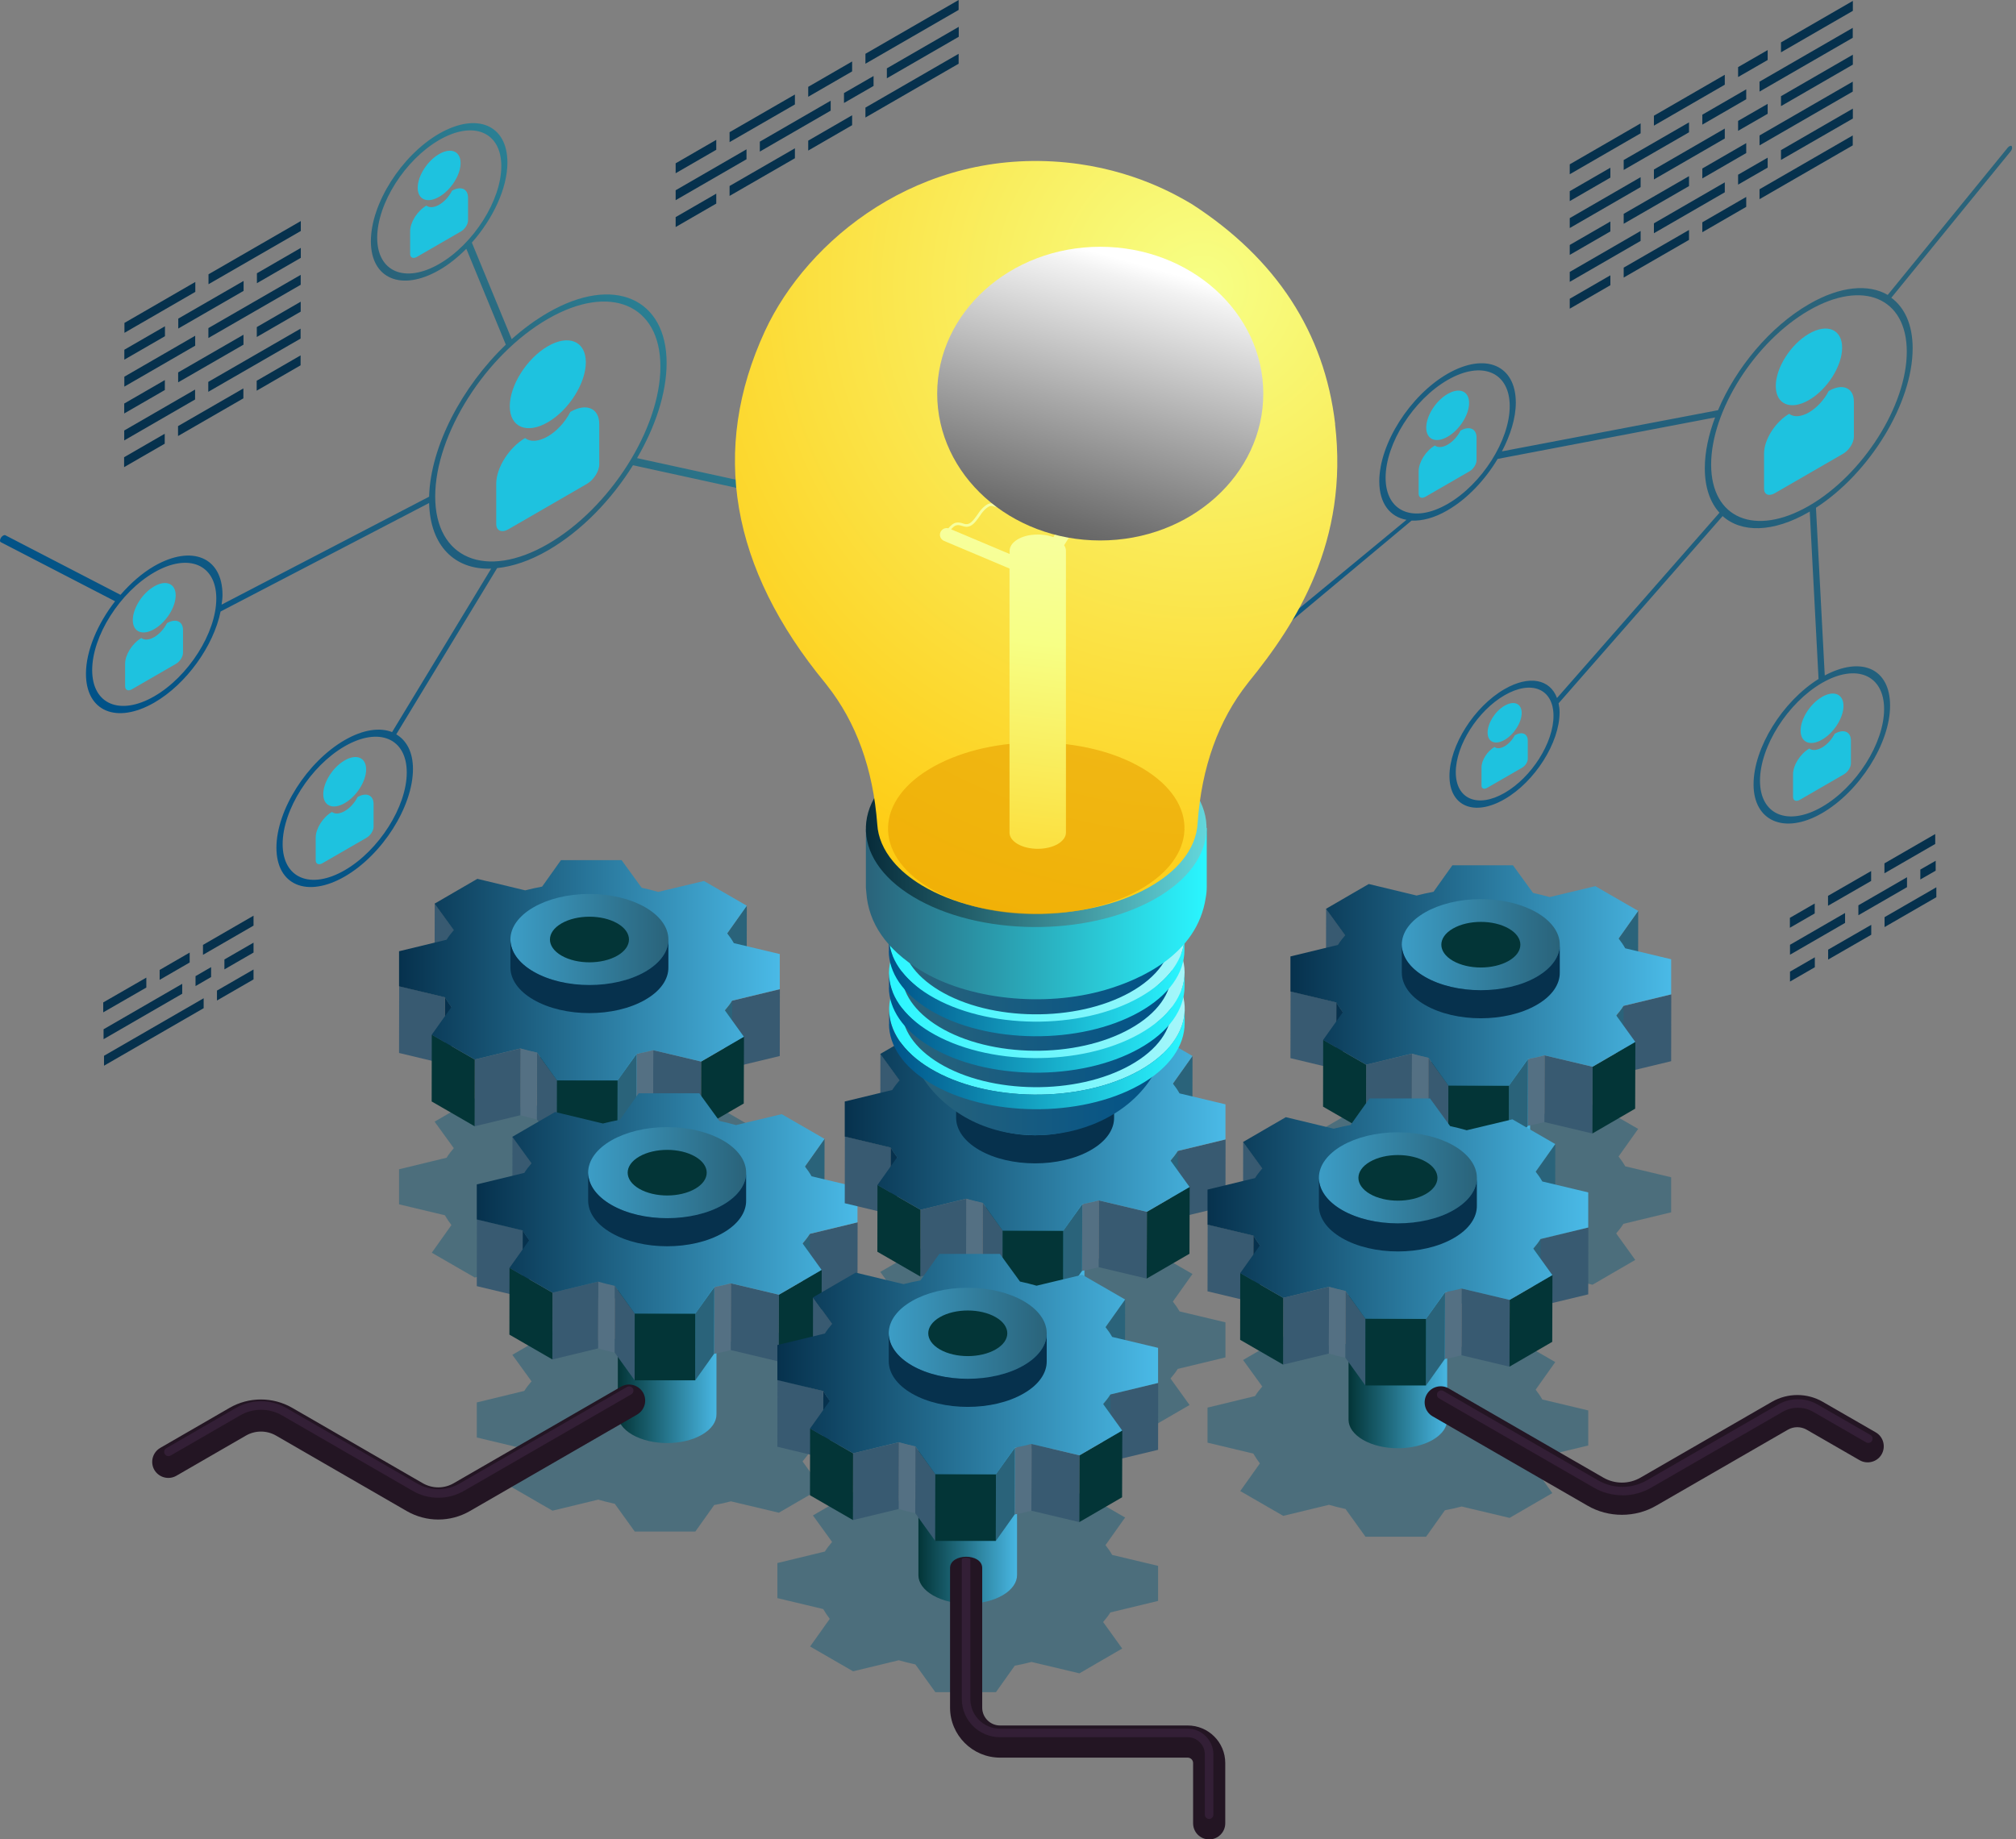 <svg width="389" height="355" viewBox="0 0 389 355" fill="none" xmlns="http://www.w3.org/2000/svg">
<rect x="0" y="0" width="389" height="355" fill="#808080" stroke="none"/>
<g style="mix-blend-mode:multiply" opacity="0.6">
<path d="M316.102 217.87L312.314 223.203C312.793 223.812 313.228 224.443 313.598 225.096L322.459 227.208V233.977L313.25 236.198C312.858 236.829 312.379 237.438 311.856 238.048L315.536 243.163L307.284 247.952L298.031 245.753C296.986 246.036 295.897 246.276 294.809 246.472L291.173 251.587H279.481L275.627 246.232C274.561 245.993 273.472 245.732 272.427 245.427L263.609 247.56L255.314 242.771L259.102 237.438C258.623 236.807 258.21 236.176 257.84 235.545L249 233.433V226.664L258.166 224.443C258.558 223.812 259.037 223.203 259.56 222.593L255.858 217.478L264.11 212.689L273.341 214.909C274.408 214.648 275.497 214.387 276.607 214.191L280.243 209.076H291.935L295.81 214.409C296.877 214.648 297.966 214.909 299.011 215.214L307.828 213.103L316.124 217.892L316.102 217.87Z" fill="#2A637A"/>
</g>
<path d="M292.458 189.42C288.734 191.575 282.725 191.575 279.002 189.42C275.279 187.265 275.279 183.804 279.002 181.649C282.725 179.494 288.734 179.494 292.458 181.649C296.181 183.804 296.181 187.265 292.458 189.42Z" fill="#DC97D3"/>
<path d="M295.244 185.48V228.949C295.266 230.364 294.33 231.801 292.457 232.889C288.734 235.044 282.725 235.044 279.002 232.889C277.173 231.823 276.237 230.451 276.215 229.058V185.589C276.237 186.982 277.173 188.354 279.002 189.42C282.725 191.575 288.734 191.575 292.457 189.42C294.33 188.332 295.266 186.917 295.244 185.48Z" fill="url(#paint0_linear_747_8755)"/>
<path d="M259.581 180.496L259.56 193.382L255.858 188.267L255.88 175.38L259.581 180.496Z" fill="#385A71"/>
<path d="M316.102 175.794L316.08 188.68L312.292 194.035L312.314 181.149L316.102 175.794Z" fill="#2A637A"/>
<path d="M257.84 193.447L257.818 206.333L249 204.222L249.022 191.336L257.84 193.447Z" fill="#385A71"/>
<path d="M322.481 191.923L322.459 204.81L313.228 207.03L311.421 199.477L313.272 194.144L322.481 191.923Z" fill="#385A71"/>
<path d="M259.124 195.341L259.08 208.227C258.601 207.596 258.188 206.964 257.817 206.333L257.861 193.447C258.231 194.078 258.645 194.71 259.124 195.341Z" fill="#06314D"/>
<path d="M313.272 194.144L313.228 207.03C312.836 207.661 312.357 208.271 311.835 208.88L311.878 195.994C312.401 195.384 312.88 194.775 313.272 194.144Z" fill="#2A637A"/>
<path d="M275.627 204.157L275.584 217.043C274.517 216.803 273.428 216.542 272.383 216.237L272.427 203.351C273.472 203.656 274.539 203.939 275.627 204.157Z" fill="#547083"/>
<path d="M298.052 203.678L298.009 216.564C296.964 216.847 295.875 217.086 294.787 217.282L294.83 204.396C295.919 204.2 297.007 203.939 298.052 203.678Z" fill="#547083"/>
<path d="M272.449 203.351L272.405 216.237L263.587 218.37L263.609 205.484L272.449 203.351Z" fill="#385A71"/>
<path d="M263.609 205.484L263.588 218.37L255.292 213.582L255.314 200.696L263.609 205.484Z" fill="#033537"/>
<path d="M307.306 205.876L307.262 218.762L298.009 216.564L298.053 203.678L307.306 205.876Z" fill="#385A71"/>
<path d="M315.557 201.087L315.514 213.974L307.262 218.762L307.306 205.876L315.557 201.087Z" fill="#033537"/>
<path d="M294.83 204.396L294.787 217.282L291.151 222.397L291.173 209.511L294.83 204.396Z" fill="#2A637A"/>
<path d="M279.481 209.511L279.46 222.397L275.606 217.043L275.628 204.157L279.481 209.511Z" fill="#385A71"/>
<path d="M291.173 209.511L291.151 222.397H279.459L279.481 209.511H291.173Z" fill="#033537"/>
<path d="M316.102 175.794L312.314 181.127C312.793 181.736 313.228 182.368 313.598 183.021L322.459 185.132V191.902L313.25 194.122C312.858 194.753 312.379 195.363 311.856 195.972L315.536 201.087L307.284 205.876L298.031 203.678C296.986 203.961 295.897 204.2 294.809 204.396L291.173 209.511H279.481L275.627 204.156C274.561 203.917 273.472 203.656 272.427 203.351L263.609 205.484L255.314 200.696L259.102 195.363C258.623 194.731 258.21 194.1 257.84 193.469L249 191.357V184.588L258.166 182.368C258.558 181.736 259.037 181.127 259.56 180.517L255.858 175.402L264.11 170.613L273.341 172.834C274.408 172.572 275.497 172.311 276.607 172.115L280.243 167H291.935L295.81 172.333C296.877 172.572 297.966 172.834 299.011 173.138L307.828 171.027L316.124 175.816L316.102 175.794Z" fill="url(#paint1_linear_747_8755)"/>
<path d="M285.729 191.118C294.146 191.118 300.97 187.181 300.97 182.324C300.97 177.467 294.146 173.53 285.729 173.53C277.312 173.53 270.489 177.467 270.489 182.324C270.489 187.181 277.312 191.118 285.729 191.118Z" fill="url(#paint2_linear_747_8755)"/>
<path d="M291.129 185.437C288.146 187.156 283.334 187.156 280.351 185.437C277.369 183.717 277.369 180.931 280.351 179.211C283.334 177.492 288.146 177.492 291.129 179.211C294.111 180.931 294.111 183.717 291.129 185.437Z" fill="#033537"/>
<path d="M300.97 182.237V187.657C301.013 189.943 299.511 192.228 296.507 193.948C290.563 197.387 280.896 197.387 274.952 193.948C272.013 192.25 270.532 190.03 270.489 187.809V182.389C270.532 184.61 272.013 186.83 274.952 188.528C280.896 191.967 290.563 191.967 296.507 188.528C299.511 186.786 301.013 184.501 300.97 182.237Z" fill="#06314D"/>
<g style="mix-blend-mode:multiply" opacity="0.6">
<path d="M144.102 216.87L140.314 222.203C140.793 222.812 141.228 223.443 141.598 224.096L150.459 226.208V232.977L141.25 235.198C140.858 235.829 140.379 236.438 139.856 237.048L143.536 242.163L135.284 246.952L126.031 244.753C124.986 245.036 123.897 245.276 122.809 245.472L119.173 250.587H107.481L103.627 245.232C102.561 244.993 101.472 244.732 100.427 244.427L91.609 246.56L83.314 241.771L87.102 236.438C86.623 235.807 86.21 235.176 85.84 234.545L77 232.433V225.664L86.166 223.443C86.558 222.812 87.037 222.203 87.559 221.593L83.858 216.478L92.11 211.689L101.341 213.909C102.408 213.648 103.497 213.387 104.607 213.191L108.243 208.076H119.935L123.81 213.409C124.877 213.648 125.966 213.909 127.011 214.214L135.828 212.103L144.124 216.892L144.102 216.87Z" fill="#2A637A"/>
</g>
<path d="M120.458 188.42C116.734 190.575 110.725 190.575 107.002 188.42C103.279 186.265 103.279 182.804 107.002 180.649C110.725 178.494 116.734 178.494 120.458 180.649C124.181 182.804 124.181 186.265 120.458 188.42Z" fill="#DC97D3"/>
<path d="M123.244 184.48V227.949C123.266 229.364 122.33 230.801 120.457 231.889C116.734 234.044 110.725 234.044 107.002 231.889C105.173 230.823 104.237 229.451 104.215 228.058V184.589C104.237 185.982 105.173 187.354 107.002 188.42C110.725 190.575 116.734 190.575 120.457 188.42C122.33 187.332 123.266 185.917 123.244 184.48Z" fill="url(#paint3_linear_747_8755)"/>
<path d="M87.582 179.496L87.56 192.382L83.858 187.267L83.88 174.38L87.582 179.496Z" fill="#385A71"/>
<path d="M144.102 174.794L144.08 187.68L140.292 193.035L140.314 180.149L144.102 174.794Z" fill="#2A637A"/>
<path d="M85.84 192.447L85.818 205.333L77 203.222L77.022 190.336L85.84 192.447Z" fill="#385A71"/>
<path d="M150.481 190.923L150.459 203.81L141.228 206.03L139.421 198.477L141.272 193.144L150.481 190.923Z" fill="#385A71"/>
<path d="M87.124 194.341L87.08 207.227C86.601 206.596 86.188 205.964 85.817 205.333L85.861 192.447C86.231 193.078 86.645 193.71 87.124 194.341Z" fill="#06314D"/>
<path d="M141.272 193.144L141.228 206.03C140.836 206.661 140.357 207.271 139.835 207.88L139.878 194.994C140.401 194.384 140.88 193.775 141.272 193.144Z" fill="#2A637A"/>
<path d="M103.627 203.157L103.584 216.043C102.517 215.803 101.428 215.542 100.383 215.237L100.427 202.351C101.472 202.656 102.539 202.939 103.627 203.157Z" fill="#547083"/>
<path d="M126.052 202.678L126.009 215.564C124.964 215.847 123.875 216.086 122.787 216.282L122.83 203.396C123.919 203.2 125.007 202.939 126.052 202.678Z" fill="#547083"/>
<path d="M100.449 202.351L100.405 215.237L91.587 217.37L91.609 204.484L100.449 202.351Z" fill="#385A71"/>
<path d="M91.609 204.484L91.588 217.37L83.293 212.582L83.314 199.696L91.609 204.484Z" fill="#033537"/>
<path d="M135.306 204.876L135.262 217.762L126.009 215.564L126.053 202.678L135.306 204.876Z" fill="#385A71"/>
<path d="M143.557 200.087L143.514 212.974L135.262 217.762L135.306 204.876L143.557 200.087Z" fill="#033537"/>
<path d="M122.83 203.396L122.787 216.282L119.151 221.397L119.173 208.511L122.83 203.396Z" fill="#2A637A"/>
<path d="M107.481 208.511L107.46 221.397L103.606 216.043L103.628 203.157L107.481 208.511Z" fill="#385A71"/>
<path d="M119.173 208.511L119.151 221.397H107.459L107.481 208.511H119.173Z" fill="#033537"/>
<path d="M144.102 174.794L140.314 180.127C140.793 180.736 141.228 181.368 141.598 182.021L150.459 184.132V190.902L141.25 193.122C140.858 193.753 140.379 194.363 139.856 194.972L143.536 200.087L135.284 204.876L126.031 202.678C124.986 202.961 123.897 203.2 122.809 203.396L119.173 208.511H107.481L103.627 203.156C102.561 202.917 101.472 202.656 100.427 202.351L91.609 204.484L83.314 199.696L87.102 194.363C86.623 193.731 86.21 193.1 85.84 192.469L77 190.357V183.588L86.166 181.368C86.558 180.736 87.037 180.127 87.559 179.517L83.858 174.402L92.11 169.613L101.341 171.834C102.408 171.572 103.497 171.311 104.607 171.115L108.243 166H119.935L123.81 171.333C124.877 171.572 125.966 171.834 127.011 172.138L135.828 170.027L144.124 174.816L144.102 174.794Z" fill="url(#paint4_linear_747_8755)"/>
<path d="M113.729 190.118C122.146 190.118 128.97 186.181 128.97 181.324C128.97 176.467 122.146 172.53 113.729 172.53C105.312 172.53 98.489 176.467 98.489 181.324C98.489 186.181 105.312 190.118 113.729 190.118Z" fill="url(#paint5_linear_747_8755)"/>
<path d="M119.129 184.437C116.146 186.156 111.334 186.156 108.351 184.437C105.369 182.717 105.369 179.931 108.351 178.211C111.334 176.492 116.146 176.492 119.129 178.211C122.111 179.931 122.111 182.717 119.129 184.437Z" fill="#033537"/>
<path d="M128.97 181.237V186.657C129.013 188.943 127.511 191.228 124.507 192.948C118.563 196.387 108.896 196.387 102.952 192.948C100.013 191.25 98.532 189.03 98.489 186.809V181.389C98.532 183.61 100.013 185.83 102.952 187.528C108.896 190.967 118.563 190.967 124.507 187.528C127.511 185.786 129.013 183.501 128.97 181.237Z" fill="#06314D"/>
<g style="mix-blend-mode:multiply" opacity="0.6">
<path d="M159.102 261.87L155.314 267.203C155.793 267.812 156.228 268.443 156.598 269.096L165.459 271.208V277.977L156.25 280.198C155.858 280.829 155.379 281.438 154.856 282.048L158.536 287.163L150.284 291.952L141.031 289.753C139.986 290.036 138.897 290.276 137.809 290.472L134.173 295.587H122.481L118.627 290.232C117.561 289.993 116.472 289.732 115.427 289.427L106.609 291.56L98.314 286.771L102.102 281.438C101.623 280.807 101.21 280.176 100.84 279.545L92 277.433V270.664L101.166 268.443C101.558 267.812 102.037 267.203 102.56 266.593L98.858 261.478L107.11 256.689L116.341 258.909C117.408 258.648 118.497 258.387 119.607 258.191L123.243 253.076H134.935L138.81 258.409C139.877 258.648 140.966 258.909 142.011 259.214L150.828 257.103L159.124 261.892L159.102 261.87Z" fill="#2A637A"/>
</g>
<path d="M135.458 233.42C131.734 235.575 125.725 235.575 122.002 233.42C118.279 231.265 118.279 227.804 122.002 225.649C125.725 223.494 131.734 223.494 135.458 225.649C139.181 227.804 139.181 231.265 135.458 233.42Z" fill="#DC97D3"/>
<path d="M138.244 229.48V272.949C138.266 274.364 137.33 275.801 135.457 276.889C131.734 279.044 125.725 279.044 122.002 276.889C120.173 275.823 119.237 274.451 119.215 273.058V229.589C119.237 230.982 120.173 232.354 122.002 233.42C125.725 235.575 131.734 235.575 135.457 233.42C137.33 232.332 138.266 230.917 138.244 229.48Z" fill="url(#paint6_linear_747_8755)"/>
<path d="M102.581 224.496L102.56 237.382L98.858 232.267L98.88 219.38L102.581 224.496Z" fill="#385A71"/>
<path d="M159.102 219.794L159.08 232.68L155.292 238.035L155.314 225.149L159.102 219.794Z" fill="#2A637A"/>
<path d="M100.84 237.447L100.818 250.333L92 248.222L92.022 235.336L100.84 237.447Z" fill="#385A71"/>
<path d="M165.481 235.923L165.459 248.81L156.228 251.03L154.421 243.477L156.272 238.144L165.481 235.923Z" fill="#385A71"/>
<path d="M102.124 239.341L102.08 252.227C101.601 251.596 101.188 250.964 100.817 250.333L100.861 237.447C101.231 238.078 101.645 238.71 102.124 239.341Z" fill="#06314D"/>
<path d="M156.272 238.144L156.228 251.03C155.836 251.661 155.357 252.271 154.835 252.88L154.878 239.994C155.401 239.384 155.88 238.775 156.272 238.144Z" fill="#2A637A"/>
<path d="M118.627 248.157L118.584 261.043C117.517 260.803 116.428 260.542 115.383 260.237L115.427 247.351C116.472 247.656 117.539 247.939 118.627 248.157Z" fill="#547083"/>
<path d="M141.052 247.678L141.009 260.564C139.964 260.847 138.875 261.086 137.787 261.282L137.83 248.396C138.919 248.2 140.007 247.939 141.052 247.678Z" fill="#547083"/>
<path d="M115.449 247.351L115.405 260.237L106.587 262.37L106.609 249.484L115.449 247.351Z" fill="#385A71"/>
<path d="M106.609 249.484L106.588 262.37L98.293 257.582L98.314 244.696L106.609 249.484Z" fill="#033537"/>
<path d="M150.306 249.876L150.262 262.762L141.009 260.564L141.053 247.678L150.306 249.876Z" fill="#385A71"/>
<path d="M158.557 245.087L158.514 257.974L150.262 262.762L150.306 249.876L158.557 245.087Z" fill="#033537"/>
<path d="M137.83 248.396L137.787 261.282L134.151 266.397L134.173 253.511L137.83 248.396Z" fill="#2A637A"/>
<path d="M122.481 253.511L122.46 266.397L118.606 261.043L118.628 248.157L122.481 253.511Z" fill="#385A71"/>
<path d="M134.173 253.511L134.151 266.397H122.459L122.481 253.511H134.173Z" fill="#033537"/>
<path d="M159.102 219.794L155.314 225.127C155.793 225.736 156.228 226.368 156.598 227.021L165.459 229.132V235.902L156.25 238.122C155.858 238.753 155.379 239.363 154.856 239.972L158.536 245.087L150.284 249.876L141.031 247.678C139.986 247.961 138.897 248.2 137.809 248.396L134.173 253.511H122.481L118.627 248.156C117.561 247.917 116.472 247.656 115.427 247.351L106.609 249.484L98.314 244.696L102.102 239.363C101.623 238.731 101.21 238.1 100.84 237.469L92 235.357V228.588L101.166 226.368C101.558 225.736 102.037 225.127 102.56 224.517L98.858 219.402L107.11 214.613L116.341 216.834C117.408 216.572 118.497 216.311 119.607 216.115L123.243 211H134.935L138.81 216.333C139.877 216.572 140.966 216.834 142.011 217.138L150.828 215.027L159.124 219.816L159.102 219.794Z" fill="url(#paint7_linear_747_8755)"/>
<path d="M128.729 235.118C137.146 235.118 143.97 231.181 143.97 226.324C143.97 221.467 137.146 217.53 128.729 217.53C120.312 217.53 113.489 221.467 113.489 226.324C113.489 231.181 120.312 235.118 128.729 235.118Z" fill="url(#paint8_linear_747_8755)"/>
<path d="M134.129 229.437C131.146 231.156 126.334 231.156 123.351 229.437C120.369 227.717 120.369 224.931 123.351 223.211C126.334 221.492 131.146 221.492 134.129 223.211C137.111 224.931 137.111 227.717 134.129 229.437Z" fill="#033537"/>
<path d="M143.97 226.237V231.657C144.013 233.943 142.511 236.228 139.507 237.948C133.563 241.387 123.896 241.387 117.952 237.948C115.013 236.25 113.532 234.03 113.489 231.809V226.389C113.532 228.61 115.013 230.83 117.952 232.528C123.896 235.967 133.563 235.967 139.507 232.528C142.511 230.786 144.013 228.501 143.97 226.237Z" fill="#06314D"/>
<g style="mix-blend-mode:multiply" opacity="0.6">
<path d="M230.102 245.87L226.314 251.203C226.793 251.812 227.228 252.443 227.598 253.096L236.459 255.208V261.977L227.25 264.198C226.858 264.829 226.379 265.438 225.856 266.048L229.536 271.163L221.284 275.952L212.031 273.753C210.986 274.036 209.897 274.276 208.809 274.472L205.173 279.587H193.481L189.627 274.232C188.561 273.993 187.472 273.732 186.427 273.427L177.609 275.56L169.314 270.771L173.102 265.438C172.623 264.807 172.21 264.176 171.84 263.545L163 261.433V254.664L172.166 252.443C172.558 251.812 173.037 251.203 173.56 250.593L169.858 245.478L178.11 240.689L187.341 242.909C188.408 242.648 189.497 242.387 190.607 242.191L194.243 237.076H205.935L209.81 242.409C210.877 242.648 211.966 242.909 213.011 243.214L221.828 241.103L230.124 245.892L230.102 245.87Z" fill="#2A637A"/>
</g>
<path d="M206.458 217.42C202.734 219.575 196.725 219.575 193.002 217.42C189.279 215.265 189.279 211.804 193.002 209.649C196.725 207.494 202.734 207.494 206.458 209.649C210.181 211.804 210.181 215.265 206.458 217.42Z" fill="#DC97D3"/>
<path d="M209.244 213.48V256.949C209.266 258.364 208.33 259.801 206.457 260.889C202.734 263.044 196.725 263.044 193.002 260.889C191.173 259.823 190.237 258.451 190.215 257.058V213.589C190.237 214.982 191.173 216.354 193.002 217.42C196.725 219.575 202.734 219.575 206.457 217.42C208.33 216.332 209.266 214.917 209.244 213.48Z" fill="url(#paint9_linear_747_8755)"/>
<path d="M173.581 208.496L173.56 221.382L169.858 216.267L169.88 203.38L173.581 208.496Z" fill="#385A71"/>
<path d="M230.102 203.794L230.08 216.68L226.292 222.035L226.314 209.149L230.102 203.794Z" fill="#2A637A"/>
<path d="M171.84 221.447L171.818 234.333L163 232.222L163.022 219.336L171.84 221.447Z" fill="#385A71"/>
<path d="M236.481 219.923L236.459 232.81L227.228 235.03L225.421 227.477L227.272 222.144L236.481 219.923Z" fill="#385A71"/>
<path d="M173.124 223.341L173.08 236.227C172.601 235.596 172.188 234.964 171.817 234.333L171.861 221.447C172.231 222.078 172.645 222.71 173.124 223.341Z" fill="#06314D"/>
<path d="M227.272 222.144L227.228 235.03C226.836 235.661 226.357 236.271 225.835 236.88L225.878 223.994C226.401 223.384 226.88 222.775 227.272 222.144Z" fill="#2A637A"/>
<path d="M189.627 232.157L189.584 245.043C188.517 244.803 187.428 244.542 186.383 244.237L186.427 231.351C187.472 231.656 188.539 231.939 189.627 232.157Z" fill="#547083"/>
<path d="M212.052 231.678L212.009 244.564C210.964 244.847 209.875 245.086 208.787 245.282L208.83 232.396C209.919 232.2 211.007 231.939 212.052 231.678Z" fill="#547083"/>
<path d="M186.449 231.351L186.405 244.237L177.587 246.37L177.609 233.484L186.449 231.351Z" fill="#385A71"/>
<path d="M177.609 233.484L177.588 246.37L169.292 241.582L169.314 228.696L177.609 233.484Z" fill="#033537"/>
<path d="M221.306 233.876L221.262 246.762L212.009 244.564L212.053 231.678L221.306 233.876Z" fill="#385A71"/>
<path d="M229.557 229.087L229.514 241.974L221.262 246.762L221.306 233.876L229.557 229.087Z" fill="#033537"/>
<path d="M208.83 232.396L208.787 245.282L205.151 250.397L205.173 237.511L208.83 232.396Z" fill="#2A637A"/>
<path d="M193.481 237.511L193.46 250.397L189.606 245.043L189.628 232.157L193.481 237.511Z" fill="#385A71"/>
<path d="M205.173 237.511L205.151 250.397H193.459L193.481 237.511H205.173Z" fill="#033537"/>
<path d="M230.102 203.794L226.314 209.127C226.793 209.736 227.228 210.368 227.598 211.021L236.459 213.132V219.902L227.25 222.122C226.858 222.753 226.379 223.363 225.856 223.972L229.536 229.087L221.284 233.876L212.031 231.678C210.986 231.961 209.897 232.2 208.809 232.396L205.173 237.511H193.481L189.627 232.156C188.561 231.917 187.472 231.656 186.427 231.351L177.609 233.484L169.314 228.696L173.102 223.363C172.623 222.731 172.21 222.1 171.84 221.469L163 219.357V212.588L172.166 210.368C172.558 209.736 173.037 209.127 173.56 208.517L169.858 203.402L178.11 198.613L187.341 200.834C188.408 200.572 189.497 200.311 190.607 200.115L194.243 195H205.935L209.81 200.333C210.877 200.572 211.966 200.834 213.011 201.138L221.828 199.027L230.124 203.816L230.102 203.794Z" fill="url(#paint10_linear_747_8755)"/>
<path d="M199.729 219.118C208.146 219.118 214.97 215.181 214.97 210.324C214.97 205.467 208.146 201.53 199.729 201.53C191.312 201.53 184.489 205.467 184.489 210.324C184.489 215.181 191.312 219.118 199.729 219.118Z" fill="url(#paint11_linear_747_8755)"/>
<path d="M205.129 213.437C202.146 215.156 197.334 215.156 194.351 213.437C191.369 211.717 191.369 208.931 194.351 207.211C197.334 205.492 202.146 205.492 205.129 207.211C208.111 208.931 208.111 211.717 205.129 213.437Z" fill="#033537"/>
<path d="M214.97 210.237V215.657C215.013 217.943 213.511 220.228 210.507 221.948C204.563 225.387 194.896 225.387 188.952 221.948C186.013 220.25 184.532 218.03 184.489 215.809V210.389C184.532 212.61 186.013 214.83 188.952 216.528C194.896 219.967 204.563 219.967 210.507 216.528C213.511 214.786 215.013 212.501 214.97 210.237Z" fill="#06314D"/>
<g style="mix-blend-mode:multiply" opacity="0.6">
<path d="M217.102 292.87L213.314 298.203C213.793 298.812 214.228 299.443 214.598 300.096L223.459 302.208V308.977L214.25 311.198C213.858 311.829 213.379 312.438 212.856 313.048L216.536 318.163L208.284 322.952L199.031 320.753C197.986 321.036 196.897 321.276 195.809 321.472L192.173 326.587H180.481L176.627 321.232C175.561 320.993 174.472 320.732 173.427 320.427L164.609 322.56L156.314 317.771L160.102 312.438C159.623 311.807 159.21 311.176 158.84 310.545L150 308.433V301.664L159.166 299.443C159.558 298.812 160.037 298.203 160.56 297.593L156.858 292.478L165.11 287.689L174.341 289.909C175.408 289.648 176.497 289.387 177.607 289.191L181.243 284.076H192.935L196.81 289.409C197.877 289.648 198.966 289.909 200.011 290.214L208.828 288.103L217.124 292.892L217.102 292.87Z" fill="#2A637A"/>
</g>
<path d="M193.458 264.42C189.734 266.575 183.725 266.575 180.002 264.42C176.279 262.265 176.279 258.804 180.002 256.649C183.725 254.494 189.734 254.494 193.458 256.649C197.181 258.804 197.181 262.265 193.458 264.42Z" fill="#DC97D3"/>
<path d="M196.244 260.48V303.949C196.266 305.364 195.33 306.801 193.457 307.889C189.734 310.044 183.725 310.044 180.002 307.889C178.173 306.823 177.237 305.451 177.215 304.058V260.589C177.237 261.982 178.173 263.354 180.002 264.42C183.725 266.575 189.734 266.575 193.457 264.42C195.33 263.332 196.266 261.917 196.244 260.48Z" fill="url(#paint12_linear_747_8755)"/>
<path d="M160.581 255.496L160.56 268.382L156.858 263.267L156.88 250.38L160.581 255.496Z" fill="#385A71"/>
<path d="M217.102 250.794L217.08 263.68L213.292 269.035L213.314 256.149L217.102 250.794Z" fill="#2A637A"/>
<path d="M158.84 268.447L158.818 281.333L150 279.222L150.022 266.336L158.84 268.447Z" fill="#385A71"/>
<path d="M223.481 266.923L223.459 279.81L214.228 282.03L212.421 274.477L214.272 269.144L223.481 266.923Z" fill="#385A71"/>
<path d="M160.124 270.341L160.08 283.227C159.601 282.596 159.188 281.964 158.817 281.333L158.861 268.447C159.231 269.078 159.645 269.71 160.124 270.341Z" fill="#06314D"/>
<path d="M214.272 269.144L214.228 282.03C213.836 282.661 213.357 283.271 212.835 283.88L212.878 270.994C213.401 270.384 213.88 269.775 214.272 269.144Z" fill="#2A637A"/>
<path d="M176.627 279.157L176.584 292.043C175.517 291.803 174.428 291.542 173.383 291.237L173.427 278.351C174.472 278.656 175.539 278.939 176.627 279.157Z" fill="#547083"/>
<path d="M199.052 278.678L199.009 291.564C197.964 291.847 196.875 292.086 195.787 292.282L195.83 279.396C196.919 279.2 198.007 278.939 199.052 278.678Z" fill="#547083"/>
<path d="M173.449 278.351L173.405 291.237L164.587 293.37L164.609 280.484L173.449 278.351Z" fill="#385A71"/>
<path d="M164.609 280.484L164.588 293.37L156.292 288.582L156.314 275.696L164.609 280.484Z" fill="#033537"/>
<path d="M208.306 280.876L208.262 293.762L199.009 291.564L199.053 278.678L208.306 280.876Z" fill="#385A71"/>
<path d="M216.557 276.087L216.514 288.974L208.262 293.762L208.306 280.876L216.557 276.087Z" fill="#033537"/>
<path d="M195.83 279.396L195.787 292.282L192.151 297.397L192.173 284.511L195.83 279.396Z" fill="#2A637A"/>
<path d="M180.481 284.511L180.46 297.397L176.606 292.043L176.628 279.157L180.481 284.511Z" fill="#385A71"/>
<path d="M192.173 284.511L192.151 297.397H180.459L180.481 284.511H192.173Z" fill="#033537"/>
<path d="M217.102 250.794L213.314 256.127C213.793 256.736 214.228 257.368 214.598 258.021L223.459 260.132V266.902L214.25 269.122C213.858 269.753 213.379 270.363 212.856 270.972L216.536 276.087L208.284 280.876L199.031 278.678C197.986 278.961 196.897 279.2 195.809 279.396L192.173 284.511H180.481L176.627 279.156C175.561 278.917 174.472 278.656 173.427 278.351L164.609 280.484L156.314 275.696L160.102 270.363C159.623 269.731 159.21 269.1 158.84 268.469L150 266.357V259.588L159.166 257.368C159.558 256.736 160.037 256.127 160.56 255.517L156.858 250.402L165.11 245.613L174.341 247.834C175.408 247.572 176.497 247.311 177.607 247.115L181.243 242H192.935L196.81 247.333C197.877 247.572 198.966 247.834 200.011 248.138L208.828 246.027L217.124 250.816L217.102 250.794Z" fill="url(#paint13_linear_747_8755)"/>
<path d="M186.729 266.118C195.146 266.118 201.97 262.181 201.97 257.324C201.97 252.467 195.146 248.53 186.729 248.53C178.312 248.53 171.489 252.467 171.489 257.324C171.489 262.181 178.312 266.118 186.729 266.118Z" fill="url(#paint14_linear_747_8755)"/>
<path d="M192.129 260.437C189.146 262.156 184.334 262.156 181.351 260.437C178.369 258.717 178.369 255.931 181.351 254.211C184.334 252.492 189.146 252.492 192.129 254.211C195.111 255.931 195.111 258.717 192.129 260.437Z" fill="#033537"/>
<path d="M201.97 257.237V262.657C202.013 264.943 200.511 267.228 197.507 268.948C191.563 272.387 181.896 272.387 175.952 268.948C173.013 267.25 171.532 265.03 171.489 262.809V257.389C171.532 259.61 173.013 261.83 175.952 263.528C181.896 266.967 191.563 266.967 197.507 263.528C200.511 261.786 202.013 259.501 201.97 257.237Z" fill="#06314D"/>
<g style="mix-blend-mode:multiply" opacity="0.6">
<path d="M300.102 262.87L296.314 268.203C296.793 268.812 297.228 269.443 297.598 270.096L306.459 272.208V278.977L297.25 281.198C296.858 281.829 296.379 282.438 295.856 283.048L299.536 288.163L291.284 292.952L282.031 290.753C280.986 291.036 279.897 291.276 278.809 291.472L275.173 296.587H263.481L259.627 291.232C258.561 290.993 257.472 290.732 256.427 290.427L247.609 292.56L239.314 287.771L243.102 282.438C242.623 281.807 242.21 281.176 241.84 280.545L233 278.433V271.664L242.166 269.443C242.558 268.812 243.037 268.203 243.56 267.593L239.858 262.478L248.11 257.689L257.341 259.909C258.408 259.648 259.497 259.387 260.607 259.191L264.243 254.076H275.935L279.81 259.409C280.877 259.648 281.966 259.909 283.011 260.214L291.828 258.103L300.124 262.892L300.102 262.87Z" fill="#2A637A"/>
</g>
<path d="M276.458 234.42C272.734 236.575 266.725 236.575 263.002 234.42C259.279 232.265 259.279 228.804 263.002 226.649C266.725 224.494 272.734 224.494 276.458 226.649C280.181 228.804 280.181 232.265 276.458 234.42Z" fill="#DC97D3"/>
<path d="M279.244 230.48V273.949C279.266 275.364 278.33 276.801 276.457 277.889C272.734 280.044 266.725 280.044 263.002 277.889C261.173 276.823 260.237 275.451 260.215 274.058V230.589C260.237 231.982 261.173 233.354 263.002 234.42C266.725 236.575 272.734 236.575 276.457 234.42C278.33 233.332 279.266 231.917 279.244 230.48Z" fill="url(#paint15_linear_747_8755)"/>
<path d="M243.581 225.496L243.56 238.382L239.858 233.267L239.88 220.38L243.581 225.496Z" fill="#385A71"/>
<path d="M300.102 220.794L300.08 233.68L296.292 239.035L296.314 226.149L300.102 220.794Z" fill="#2A637A"/>
<path d="M241.84 238.447L241.818 251.333L233 249.222L233.022 236.336L241.84 238.447Z" fill="#385A71"/>
<path d="M306.481 236.923L306.459 249.81L297.228 252.03L295.421 244.477L297.272 239.144L306.481 236.923Z" fill="#385A71"/>
<path d="M243.124 240.341L243.08 253.227C242.601 252.596 242.188 251.964 241.817 251.333L241.861 238.447C242.231 239.078 242.645 239.71 243.124 240.341Z" fill="#06314D"/>
<path d="M297.272 239.144L297.228 252.03C296.836 252.661 296.357 253.271 295.835 253.88L295.878 240.994C296.401 240.384 296.88 239.775 297.272 239.144Z" fill="#2A637A"/>
<path d="M259.627 249.157L259.584 262.043C258.517 261.803 257.428 261.542 256.383 261.237L256.427 248.351C257.472 248.656 258.539 248.939 259.627 249.157Z" fill="#547083"/>
<path d="M282.052 248.678L282.009 261.564C280.964 261.847 279.875 262.086 278.787 262.282L278.83 249.396C279.919 249.2 281.007 248.939 282.052 248.678Z" fill="#547083"/>
<path d="M256.449 248.351L256.405 261.237L247.587 263.37L247.609 250.484L256.449 248.351Z" fill="#385A71"/>
<path d="M247.609 250.484L247.588 263.37L239.292 258.582L239.314 245.696L247.609 250.484Z" fill="#033537"/>
<path d="M291.306 250.876L291.262 263.762L282.009 261.564L282.053 248.678L291.306 250.876Z" fill="#385A71"/>
<path d="M299.557 246.087L299.514 258.974L291.262 263.762L291.306 250.876L299.557 246.087Z" fill="#033537"/>
<path d="M278.83 249.396L278.787 262.282L275.151 267.397L275.173 254.511L278.83 249.396Z" fill="#2A637A"/>
<path d="M263.481 254.511L263.46 267.397L259.606 262.043L259.628 249.157L263.481 254.511Z" fill="#385A71"/>
<path d="M275.173 254.511L275.151 267.397H263.459L263.481 254.511H275.173Z" fill="#033537"/>
<path d="M300.102 220.794L296.314 226.127C296.793 226.736 297.228 227.368 297.598 228.021L306.459 230.132V236.902L297.25 239.122C296.858 239.753 296.379 240.363 295.856 240.972L299.536 246.087L291.284 250.876L282.031 248.678C280.986 248.961 279.897 249.2 278.809 249.396L275.173 254.511H263.481L259.627 249.156C258.561 248.917 257.472 248.656 256.427 248.351L247.609 250.484L239.314 245.696L243.102 240.363C242.623 239.731 242.21 239.1 241.84 238.469L233 236.357V229.588L242.166 227.368C242.558 226.736 243.037 226.127 243.56 225.517L239.858 220.402L248.11 215.613L257.341 217.834C258.408 217.572 259.497 217.311 260.607 217.115L264.243 212H275.935L279.81 217.333C280.877 217.572 281.966 217.834 283.011 218.138L291.828 216.027L300.124 220.816L300.102 220.794Z" fill="url(#paint16_linear_747_8755)"/>
<path d="M269.729 236.118C278.146 236.118 284.97 232.181 284.97 227.324C284.97 222.467 278.146 218.53 269.729 218.53C261.312 218.53 254.489 222.467 254.489 227.324C254.489 232.181 261.312 236.118 269.729 236.118Z" fill="url(#paint17_linear_747_8755)"/>
<path d="M275.129 230.437C272.146 232.156 267.334 232.156 264.351 230.437C261.369 228.717 261.369 225.931 264.351 224.211C267.334 222.492 272.146 222.492 275.129 224.211C278.111 225.931 278.111 228.717 275.129 230.437Z" fill="#033537"/>
<path d="M284.97 227.237V232.657C285.013 234.943 283.511 237.228 280.507 238.948C274.563 242.387 264.896 242.387 258.952 238.948C256.013 237.25 254.532 235.03 254.489 232.809V227.389C254.532 229.61 256.013 231.83 258.952 233.528C264.896 236.967 274.563 236.967 280.507 233.528C283.511 231.786 285.013 229.501 284.97 227.237Z" fill="#06314D"/>
<path d="M105.702 81.496C109.752 79.167 113.04 73.965 113.04 69.916C113.04 65.867 109.752 64.474 105.702 66.825C101.653 69.176 98.365 74.357 98.365 78.405C98.365 82.454 101.653 83.847 105.702 81.496Z" fill="#1EC2DF"/>
<path d="M84.736 37.984C87.022 36.678 88.873 33.761 88.873 31.475C88.873 29.19 87.022 28.406 84.736 29.734C82.45 31.04 80.599 33.957 80.599 36.242C80.599 38.528 82.45 39.312 84.736 37.984Z" fill="#1EC2DF"/>
<path d="M110.057 79.493C107.901 83.695 103.482 86.241 101.326 84.543C98.256 86.328 95.752 90.268 95.752 93.337V101.13C95.752 102.436 96.819 102.893 98.126 102.131L113.257 93.381C114.564 92.619 115.63 90.943 115.63 89.637V81.844C115.63 78.775 113.127 77.709 110.057 79.493Z" fill="#1EC2DF"/>
<path d="M66.513 155.004C68.799 153.698 70.649 150.781 70.649 148.495C70.649 146.21 68.799 145.426 66.513 146.754C64.227 148.06 62.376 150.977 62.376 153.262C62.376 155.548 64.227 156.332 66.513 155.004Z" fill="#1EC2DF"/>
<path d="M68.973 153.872C67.753 156.244 65.271 157.659 64.052 156.702C62.31 157.703 60.917 159.923 60.917 161.643V166.018C60.917 166.758 61.505 167.019 62.245 166.584L70.758 161.664C71.498 161.229 72.086 160.293 72.086 159.553V155.178C72.086 153.436 70.671 152.849 68.951 153.85L68.973 153.872Z" fill="#1EC2DF"/>
<path d="M32.2 120.307C30.98 122.68 28.498 124.094 27.279 123.137C25.538 124.138 24.144 126.358 24.144 128.078V132.453C24.144 133.193 24.732 133.454 25.472 133.019L33.985 128.1C34.725 127.664 35.313 126.728 35.313 125.988V121.613C35.313 119.872 33.898 119.284 32.178 120.285L32.2 120.307Z" fill="#1EC2DF"/>
<path d="M87.196 36.852C85.977 39.224 83.495 40.639 82.276 39.681C80.534 40.683 79.141 42.903 79.141 44.623V48.998C79.141 49.738 79.728 49.999 80.469 49.564L88.982 44.644C89.722 44.209 90.31 43.273 90.31 42.533V38.158C90.31 36.416 88.895 35.829 87.175 36.83L87.196 36.852Z" fill="#1EC2DF"/>
<path d="M29.761 121.417C32.047 120.111 33.898 117.194 33.898 114.909C33.898 112.623 32.047 111.84 29.761 113.167C27.475 114.473 25.624 117.39 25.624 119.676C25.624 121.961 27.475 122.745 29.761 121.417Z" fill="#1EC2DF"/>
<path d="M168.929 96.842C167.709 99.215 165.227 100.629 164.008 99.672C162.266 100.673 160.873 102.893 160.873 104.613V108.988C160.873 109.728 161.461 109.989 162.201 109.554L170.714 104.635C171.454 104.199 172.042 103.263 172.042 102.523V98.148C172.042 96.407 170.627 95.819 168.907 96.82L168.929 96.842Z" fill="url(#paint18_linear_747_8755)"/>
<path d="M166.468 85.806C162.593 88.048 159.153 91.748 156.736 95.797L122.924 88.418C126.473 82.345 128.628 75.815 128.628 70.047C128.628 57.661 118.482 52.959 105.702 60.36C103.285 61.753 100.934 63.495 98.735 65.454L91.049 46.821C95.121 42.228 97.908 36.329 97.908 31.366C97.908 24.096 92.007 21.615 84.736 25.794C77.464 29.995 71.563 39.311 71.563 46.56C71.563 53.808 77.464 56.312 84.736 52.132C86.608 51.066 88.371 49.629 89.983 48.018L97.603 66.52C89.133 74.618 83.059 86.198 82.798 95.862L42.759 116.694C42.846 116.062 42.933 115.431 42.933 114.822C42.933 107.551 37.033 105.07 29.761 109.249C27.388 110.62 25.189 112.58 23.251 114.8L1.043 103.307C0.825 103.198 0.434 103.394 0.194 103.764C-0.045 104.134 -0.067 104.526 0.151 104.635L22.206 116.041C18.831 120.372 16.588 125.596 16.588 130.037C16.588 137.307 22.489 139.788 29.761 135.609C35.988 132.018 41.213 124.639 42.563 118.021L82.798 97.081C83.016 105.418 87.784 109.989 94.772 109.75L75.656 141.29C73.283 140.354 70.061 140.79 66.512 142.836C59.24 147.037 53.34 156.353 53.34 163.602C53.34 170.85 59.24 173.353 66.512 169.174C73.784 164.973 79.684 155.657 79.684 148.408C79.684 145.143 78.443 142.901 76.462 141.726L95.926 109.641C98.909 109.336 102.219 108.248 105.724 106.224C112.168 102.501 117.982 96.472 122.14 89.789L155.996 97.19C154.341 100.346 153.318 103.633 153.318 106.594C153.318 113.864 159.218 116.345 166.49 112.166C173.762 107.965 179.662 98.649 179.662 91.4C179.662 84.152 173.762 81.648 166.49 85.828L166.468 85.806ZM84.757 50.935C78.16 54.744 72.782 52.48 72.782 45.885C72.782 39.29 78.16 30.822 84.757 27.013C91.354 23.204 96.732 25.468 96.732 32.063C96.732 38.658 91.354 47.126 84.757 50.935ZM29.761 134.39C23.164 138.199 17.786 135.936 17.786 129.34C17.786 122.745 23.142 114.277 29.761 110.468C36.358 106.659 41.736 108.923 41.736 115.518C41.736 122.114 36.358 130.581 29.761 134.39ZM78.487 149.083C78.487 155.678 73.109 164.146 66.512 167.955C59.915 171.764 54.537 169.501 54.537 162.905C54.537 156.31 59.915 147.842 66.512 144.033C73.109 140.224 78.487 142.488 78.487 149.083ZM105.702 105.005C93.727 111.927 83.974 107.813 83.974 95.819C83.974 83.825 93.727 68.458 105.702 61.557C117.677 54.635 127.431 58.749 127.431 70.743C127.431 82.737 117.677 98.104 105.702 105.005ZM166.468 110.947C159.871 114.756 154.494 112.492 154.494 105.897C154.494 99.302 159.871 90.834 166.468 87.025C173.065 83.216 178.443 85.479 178.443 92.075C178.443 98.67 173.065 107.138 166.468 110.947Z" fill="url(#paint19_linear_747_8755)"/>
<path d="M166.469 97.974C168.755 96.668 170.606 93.751 170.606 91.466C170.606 89.18 168.755 88.396 166.469 89.724C164.183 91.03 162.332 93.947 162.332 96.232C162.332 98.518 164.183 99.302 166.469 97.974Z" fill="url(#paint20_linear_747_8755)"/>
<path d="M349.05 77.208C352.577 75.162 355.451 70.656 355.451 67.108C355.451 63.56 352.577 62.363 349.05 64.409C345.523 66.455 342.649 70.961 342.649 74.509C342.649 78.057 345.523 79.254 349.05 77.208Z" fill="#1EC2DF"/>
<path d="M351.576 142.749C353.862 141.443 355.712 138.526 355.712 136.241C355.712 133.955 353.862 133.171 351.576 134.499C349.29 135.827 347.439 138.722 347.439 141.008C347.439 143.293 349.29 144.077 351.576 142.749Z" fill="#1EC2DF"/>
<path d="M349.115 144.468C347.373 145.47 345.98 147.69 345.98 149.41V153.785C345.98 154.525 346.568 154.786 347.308 154.351L355.821 149.431C356.561 148.996 357.149 148.06 357.149 147.32V142.945C357.149 141.203 355.734 140.616 354.014 141.617C352.795 143.99 350.313 145.404 349.093 144.447L349.115 144.468Z" fill="#1EC2DF"/>
<path d="M352.86 75.467C350.966 79.124 347.134 81.344 345.239 79.864C342.562 81.409 340.384 84.848 340.384 87.526V94.317C340.384 95.471 341.321 95.841 342.453 95.188L355.647 87.569C356.779 86.916 357.715 85.458 357.715 84.304V77.513C357.715 74.835 355.538 73.9 352.86 75.467Z" fill="#1EC2DF"/>
<path d="M292.29 141.9C291.31 143.794 289.329 144.926 288.371 144.164C286.978 144.969 285.867 146.732 285.867 148.104V151.608C285.867 152.196 286.346 152.392 286.934 152.065L293.727 148.147C294.315 147.799 294.794 147.059 294.794 146.471V142.967C294.794 141.573 293.683 141.116 292.29 141.9Z" fill="#1EC2DF"/>
<path d="M388.218 28.21C388.044 28.036 387.652 28.188 387.391 28.515L364.247 56.921C360.568 54.766 355.125 55.18 349.05 58.706C341.517 63.059 334.942 71.026 331.502 79.167L289.808 87.112C291.463 83.956 292.486 80.669 292.486 77.709C292.486 70.438 286.586 67.957 279.314 72.136C272.042 76.337 266.142 85.654 266.142 92.902C266.142 97.19 268.232 99.759 271.389 100.325L245.415 121.765C245.654 121.983 245.894 122.201 246.111 122.418L272.369 100.477C274.393 100.564 276.745 99.976 279.292 98.496C283.146 96.276 286.564 92.597 288.981 88.57L330.936 80.56C329.673 83.912 328.954 87.264 328.954 90.377C328.954 94.099 330 96.994 331.785 98.953L300.433 134.717C299.105 131.103 295.099 130.233 290.309 132.997C284.452 136.371 279.684 143.902 279.684 149.758C279.684 155.613 284.452 157.638 290.309 154.242C296.166 150.868 300.934 143.337 300.934 137.481C300.934 136.85 300.847 136.284 300.738 135.74L332.394 99.606C336.009 102.85 342.105 102.828 349.007 98.844C349.072 98.801 349.137 98.757 349.203 98.714L350.901 131.038C343.934 135.392 338.36 144.338 338.36 151.39C338.36 158.443 344.26 161.142 351.532 156.963C358.804 152.783 364.704 143.445 364.704 136.197C364.704 128.948 359.109 126.619 352.098 130.363L350.4 97.996C360.807 91.27 369.059 77.817 369.059 67.217C369.059 62.667 367.513 59.359 364.944 57.465L387.979 29.19C388.262 28.841 388.327 28.428 388.153 28.254L388.218 28.21ZM279.336 97.255C272.739 101.065 267.361 98.801 267.361 92.206C267.361 85.61 272.717 77.143 279.336 73.333C285.933 69.524 291.31 71.788 291.31 78.383C291.31 84.979 285.933 93.446 279.336 97.255ZM290.331 153.023C285.127 156.027 280.903 154.242 280.903 149.04C280.903 143.837 285.127 137.176 290.331 134.173C295.534 131.169 299.758 132.954 299.758 138.156C299.758 143.358 295.534 150.019 290.331 153.023ZM363.55 136.85C363.55 143.445 358.173 151.913 351.576 155.722C344.979 159.531 339.601 157.267 339.601 150.672C339.601 144.077 344.979 135.609 351.576 131.8C358.173 127.991 363.55 130.254 363.55 136.85ZM367.927 67.87C367.927 78.275 359.457 91.618 349.05 97.626C338.643 103.633 330.174 100.063 330.174 89.659C330.174 79.254 338.643 65.911 349.05 59.903C359.457 53.895 367.927 57.465 367.927 67.87Z" fill="url(#paint21_linear_747_8755)"/>
<path d="M281.795 83.15C280.576 85.523 278.094 86.938 276.875 85.98C275.133 86.981 273.74 89.202 273.74 90.921V95.296C273.74 96.037 274.328 96.298 275.068 95.862L283.581 90.943C284.321 90.508 284.909 89.572 284.909 88.832V84.457C284.909 82.715 283.494 82.127 281.774 83.129L281.795 83.15Z" fill="#1EC2DF"/>
<path d="M290.331 142.792C292.159 141.748 293.618 139.418 293.618 137.59C293.618 135.762 292.138 135.152 290.331 136.197C288.502 137.242 287.043 139.571 287.043 141.399C287.043 143.228 288.523 143.837 290.331 142.792Z" fill="#1EC2DF"/>
<path d="M279.335 84.282C281.622 82.976 283.472 80.059 283.472 77.774C283.472 75.488 281.622 74.705 279.335 76.033C277.049 77.339 275.199 80.255 275.199 82.541C275.199 84.826 277.049 85.61 279.335 84.282Z" fill="#1EC2DF"/>
<path d="M174.894 197.711C174.959 201.019 176.113 209.334 185.475 215.168C200.498 224.528 224.905 216.583 225.297 197.558L174.894 197.711Z" fill="url(#paint22_linear_747_8755)"/>
<path d="M220.659 183.279C209.751 176.727 191.702 176.531 180.336 182.866C168.971 189.2 168.601 199.648 179.509 206.222C190.417 212.774 208.466 212.969 219.831 206.635C231.196 200.301 231.566 189.853 220.659 183.279Z" fill="url(#paint23_linear_747_8755)"/>
<path d="M174.023 194.816V190.593C174.023 194.337 176.418 198.081 181.251 200.998C191.201 206.984 207.704 207.158 218.068 201.368C223.402 198.386 226.102 194.424 226.08 190.441V194.663C226.102 198.647 223.424 202.608 218.068 205.59C207.683 211.381 191.201 211.206 181.251 205.22C176.418 202.304 174.001 198.56 174.001 194.816H174.023Z" fill="url(#paint24_linear_747_8755)"/>
<path d="M200.101 204.274C215.853 204.23 228.601 196.798 228.576 187.674C228.55 178.549 215.76 171.188 200.008 171.232C184.256 171.276 171.507 178.709 171.533 187.833C171.558 196.957 184.349 204.318 200.101 204.274Z" fill="url(#paint25_linear_747_8755)"/>
<path d="M174.001 187.785V183.54C174.001 187.284 176.396 191.028 181.229 193.945C191.179 199.931 207.682 200.105 218.046 194.315C223.38 191.333 226.08 187.371 226.058 183.388V187.633C226.08 191.616 223.402 195.578 218.046 198.56C207.661 204.35 191.179 204.176 181.229 198.19C176.396 195.273 173.979 191.529 173.979 187.785H174.001Z" fill="url(#paint26_linear_747_8755)"/>
<path d="M200.081 197.222C215.833 197.178 228.582 189.746 228.556 180.621C228.531 171.497 215.741 164.136 199.989 164.18C184.237 164.224 171.488 171.656 171.513 180.78C171.539 189.905 184.329 197.266 200.081 197.222Z" fill="url(#paint27_linear_747_8755)"/>
<path d="M174.001 180.754V176.51C174.001 180.254 176.396 183.997 181.229 186.914C191.179 192.9 207.682 193.074 218.046 187.284C223.38 184.302 226.08 180.341 226.058 176.357V180.602C226.08 184.585 223.402 188.547 218.046 191.529C207.661 197.319 191.179 197.145 181.229 191.159C176.396 188.242 173.979 184.498 173.979 180.754H174.001Z" fill="url(#paint28_linear_747_8755)"/>
<path d="M171.562 197.645V194.838C171.562 198.951 174.197 203.044 179.487 206.222C190.395 212.774 208.444 212.97 219.809 206.635C225.666 203.37 228.605 199.017 228.584 194.663V197.471C228.584 201.825 225.666 206.178 219.809 209.443C208.444 215.777 190.395 215.603 179.487 209.03C174.197 205.852 171.562 201.738 171.541 197.645H171.562Z" fill="url(#paint29_linear_747_8755)"/>
<path d="M171.54 190.593V187.785C171.54 191.899 174.175 195.991 179.465 199.169C190.373 205.721 208.422 205.917 219.788 199.583C225.644 196.318 228.583 191.964 228.562 187.611V190.419C228.562 194.772 225.644 199.126 219.788 202.391C208.422 208.725 190.373 208.551 179.465 201.977C174.175 198.799 171.54 194.685 171.519 190.593H171.54Z" fill="url(#paint30_linear_747_8755)"/>
<path d="M171.519 183.562V180.754C171.519 184.868 174.154 188.96 179.444 192.138C190.352 198.69 208.401 198.886 219.767 192.552C225.623 189.287 228.562 184.933 228.541 180.58V183.388C228.541 187.741 225.623 192.095 219.767 195.36C208.401 201.694 190.352 201.52 179.444 194.946C174.154 191.768 171.519 187.654 171.498 183.562H171.519Z" fill="url(#paint31_linear_747_8755)"/>
<path d="M232.808 159.771L167.078 159.967V171.329C167.121 171.634 167.121 171.96 167.165 172.265C167.578 178.186 171.062 183.214 177.528 187.219C186.738 192.922 201.434 194.489 213.278 191.05C219.984 189.091 231.001 184.259 232.656 173.245C232.786 172.548 232.851 171.83 232.851 171.133V159.771H232.808Z" fill="url(#paint32_linear_747_8755)"/>
<path d="M223.664 146.645C236.226 154.198 235.791 166.257 222.706 173.571C209.599 180.885 188.806 180.667 176.222 173.092C163.66 165.539 164.095 153.48 177.18 146.166C190.287 138.874 211.079 139.07 223.664 146.645Z" fill="url(#paint33_linear_747_8755)"/>
<path d="M257.628 81.823C255.56 64.191 246.263 49.934 230.021 39.42C227.191 37.744 218.612 32.651 205.789 31.366C177.441 28.537 155.756 46.255 147.592 63.908C137.032 86.786 140.951 109.663 159.283 131.887C159.283 131.887 159.545 132.235 159.566 132.257C165.205 139.375 168.471 148.408 169.277 159.118C169.429 161.577 170.452 164.015 172.347 166.279C173.718 167.933 175.569 169.479 177.877 170.872C189.699 177.99 209.272 178.186 221.595 171.307C224.339 169.762 226.516 168.02 228.062 166.127C229.934 163.863 230.957 161.403 231.088 158.835C231.85 148.06 235.116 139.005 240.755 131.865C240.798 131.822 240.951 131.626 240.973 131.582C250.139 120.329 260.284 104.482 257.606 81.823H257.628Z" fill="url(#paint34_radial_747_8755)"/>
<g style="mix-blend-mode:multiply" opacity="0.6">
<path d="M220.594 148.365C231.523 154.938 231.153 165.43 219.766 171.786C208.358 178.142 190.265 177.968 179.314 171.373C168.384 164.799 168.754 154.307 180.141 147.951C191.55 141.595 209.642 141.769 220.594 148.365Z" fill="#E8A000"/>
</g>
<path d="M218.721 81.692C218.112 81.3 217.328 81.496 216.936 82.084L216.501 82.78C216.348 82.758 216.196 82.737 216.043 82.78C215.347 82.867 214.955 83.455 214.89 83.564C214.628 83.89 214.389 84.239 214.171 84.543C213.801 85.109 213.431 85.632 212.93 86.045C212.407 86.481 211.733 86.372 211.166 86.219C210.535 86.045 209.555 86.132 208.924 86.764C208.467 87.221 208.14 87.7 207.814 88.178C207.552 88.57 207.269 88.984 206.921 89.376C206.442 89.92 205.636 90.116 205.179 90.007C205.092 90.007 205.027 89.963 204.94 89.942C204.352 89.789 203.677 89.615 202.98 90.094C202.371 90.508 201.935 91.139 201.478 91.814C201.304 92.075 201.13 92.336 200.934 92.597C200.716 92.902 200.368 93.316 199.997 93.555C199.671 93.773 199.322 93.773 199.17 93.773C198.931 93.751 198.735 93.686 198.517 93.62C198.103 93.49 197.69 93.359 197.058 93.555C196.361 93.794 195.599 94.796 194.924 95.732C194.293 96.646 193.509 97.364 193.096 97.451C192.725 97.517 192.442 97.43 192.138 97.321C191.855 97.234 191.55 97.125 191.136 97.147C190.461 97.168 189.525 98.017 188.937 98.844L188.698 99.193C188.132 99.998 187.587 100.76 187.043 101.021C186.564 101.261 186.216 101.152 185.802 101.021C185.628 100.956 185.432 100.912 185.214 100.869C184.779 100.803 184.408 100.847 184.06 101.021C183.625 101.239 183.211 101.696 182.993 101.957C182.384 101.805 181.731 102.109 181.469 102.697C181.186 103.35 181.491 104.112 182.166 104.395L194.794 109.728V160.707C194.794 161.512 195.338 162.296 196.383 162.905C198.517 164.124 201.957 164.124 204.091 162.905C205.157 162.274 205.702 161.468 205.68 160.663V106.311C205.68 105.919 205.549 105.57 205.332 105.222L219.113 83.499C219.505 82.889 219.309 82.106 218.721 81.714V81.692ZM203.263 103.677C201.151 102.871 198.256 103.002 196.405 104.069C195.273 104.722 194.75 105.614 194.816 106.463C194.816 106.419 194.816 106.376 194.816 106.311V106.92L183.516 102.153C183.799 101.827 184.082 101.587 184.3 101.478C184.561 101.348 184.822 101.326 185.127 101.369C185.301 101.391 185.497 101.456 185.649 101.5C186.128 101.652 186.607 101.805 187.282 101.478C187.957 101.152 188.523 100.346 189.133 99.476L189.373 99.127C189.982 98.257 190.809 97.669 191.158 97.647C191.484 97.647 191.724 97.713 191.985 97.8C192.312 97.908 192.682 98.017 193.183 97.93C193.858 97.821 194.772 96.82 195.338 96.015C195.686 95.536 196.579 94.23 197.21 94.034C197.668 93.882 197.951 93.969 198.343 94.099C198.56 94.165 198.8 94.252 199.105 94.273C199.497 94.317 199.91 94.208 200.259 93.99C200.585 93.773 200.934 93.424 201.325 92.902C201.521 92.619 201.717 92.358 201.892 92.097C202.327 91.444 202.719 90.878 203.263 90.529C203.786 90.181 204.221 90.312 204.809 90.464C204.896 90.464 204.961 90.508 205.048 90.529C205.767 90.704 206.725 90.377 207.291 89.746C207.661 89.332 207.944 88.919 208.227 88.505C208.554 88.026 208.859 87.591 209.272 87.156C209.751 86.677 210.513 86.59 211.014 86.742C211.667 86.916 212.516 87.047 213.235 86.481C213.801 86.024 214.171 85.458 214.585 84.87C214.802 84.543 215.02 84.217 215.281 83.912C215.303 83.869 215.586 83.39 216.087 83.325C216.152 83.325 203.22 103.72 203.22 103.72L203.263 103.677Z" fill="url(#paint35_linear_747_8755)"/>
<path style="mix-blend-mode:screen" d="M212.298 104.308C229.674 104.308 243.759 91.62 243.759 75.967C243.759 60.315 229.674 47.627 212.298 47.627C194.923 47.627 180.837 60.315 180.837 75.967C180.837 91.62 194.923 104.308 212.298 104.308Z" fill="url(#paint36_linear_747_8755)"/>
<path d="M316.566 23.813L302.893 31.715V33.63L316.566 25.729V23.813ZM332.808 14.432L319.135 22.333V24.249L332.808 16.347V14.432ZM341.082 9.665L335.377 12.951V14.867L341.082 11.58V9.665ZM343.651 8.184V10.1L357.519 2.09V0.174L343.651 8.184ZM310.731 32.368L302.893 36.895V38.811L310.731 34.283V32.368ZM325.906 23.617L313.3 30.887V32.803L325.906 25.533V23.617ZM328.475 24.053L336.945 19.155V17.24L328.475 22.137V24.053ZM339.514 17.675L357.498 7.292V5.376L339.514 15.759V17.675ZM316.566 34.196L302.893 42.098V44.013L316.566 36.112V34.196ZM332.808 24.814L319.135 32.716V34.632L332.808 26.73V24.814ZM341.082 20.047L335.377 23.334V25.25L341.082 21.963V20.047ZM343.651 20.483L357.519 12.473V10.557L343.651 18.567V20.483ZM310.731 42.751L302.893 47.278V49.194L310.731 44.666V42.751ZM313.3 43.186L325.906 35.916V34L313.3 41.27V43.186ZM328.475 34.436L336.945 29.538V27.622L328.475 32.52V34.436ZM339.514 28.058L357.498 17.675V15.759L339.514 26.142V28.058ZM316.566 44.579L302.893 52.48V54.396L316.566 46.495V44.579ZM332.808 35.197L319.135 43.099V45.014L332.808 37.113V35.197ZM335.377 35.633L341.082 32.346V30.43L335.377 33.717V35.633ZM343.651 30.866L357.519 22.877V20.962L343.651 28.972V30.887V30.866ZM302.893 59.577L310.731 55.049V53.134L302.893 57.661V59.577ZM313.3 53.569L325.906 46.299V44.383L313.3 51.653V53.569ZM328.475 44.819L336.945 39.921V38.005L328.475 42.903V44.819ZM339.514 38.441L357.498 28.058V26.142L339.514 36.525V38.441Z" fill="#06314D"/>
<path d="M37.685 54.418L24.013 62.319V64.235L37.685 56.333V54.418ZM58.042 42.663L40.233 52.938V54.853L58.042 44.579V42.663ZM31.829 62.972L23.991 67.5V69.415L31.829 64.888V62.972ZM47.004 54.222L34.398 61.492V63.408L47.004 56.137V54.222ZM49.573 54.657L58.042 49.76V47.844L49.573 52.742V54.657ZM37.664 64.801L23.991 72.702V74.618L37.664 66.716V64.801ZM58.021 53.046L40.211 63.321V65.236L58.021 54.962V53.046ZM31.807 73.355L23.969 77.883V79.798L31.807 75.271V73.355ZM34.376 73.79L46.982 66.52V64.605L34.376 71.875V73.79ZM49.551 65.04L58.021 60.142V58.227L49.551 63.125V65.04ZM37.642 75.184L23.969 83.085V85.001L37.642 77.099V75.184ZM57.999 63.429L40.189 73.703V75.619L57.999 65.345V63.429ZM23.947 90.159L31.785 85.632V83.716L23.947 88.244V90.159ZM34.354 84.152L46.961 76.881V74.966L34.354 82.236V84.152ZM49.53 75.401L57.999 70.504V68.588L49.53 73.486V75.401Z" fill="#06314D"/>
<path d="M138.208 26.991L130.37 31.519V33.434L138.208 28.907V26.991ZM140.777 27.427L153.383 20.156V18.241L140.777 25.511V27.427ZM155.952 18.676L164.422 13.779V11.863L155.952 16.761V18.676ZM166.991 12.298L184.975 1.916V0L166.991 10.383V12.298ZM144.043 28.82L130.37 36.721V38.637L144.043 30.735V28.82ZM160.285 19.438L146.612 27.34V29.255L160.285 21.354V19.438ZM162.854 19.873L168.559 16.587V14.671L162.854 17.958V19.873ZM171.128 15.106L184.997 7.096V5.181L171.128 13.191V15.106ZM130.37 43.817L138.208 39.29V37.374L130.37 41.902V43.817ZM140.777 37.809L153.383 30.539V28.624L140.777 35.894V37.809ZM155.952 29.059L164.422 24.162V22.246L155.952 27.144V29.059ZM166.991 22.681L184.975 12.298V10.383L166.991 20.766V22.681Z" fill="#06314D"/>
<path d="M19.919 195.382L28.236 190.593V188.677L19.919 193.466V195.382ZM30.805 189.113L36.597 185.761V183.845L30.805 187.197V189.113ZM39.166 184.28L48.92 178.643V176.727L39.166 182.365V184.28ZM35.16 189.875L19.985 198.647V200.562L35.16 191.79V189.875ZM37.729 190.31L40.734 188.569V186.653L37.729 188.394V190.31ZM43.303 187.088L48.92 183.845V181.93L43.303 185.173V187.088ZM20.072 205.678L39.297 194.576V192.661L20.072 203.762V205.678ZM41.866 193.096L48.92 189.026V187.11L41.866 191.181V193.096Z" fill="#06314D"/>
<path d="M350.16 174.376L345.37 177.141V179.056L350.16 176.292V174.376ZM352.729 174.812L361.046 170.023V168.108L352.729 172.896V174.812ZM363.615 168.543L373.413 162.883V160.968L363.615 166.627V168.543ZM356.017 176.205L345.392 182.343V184.259L356.017 178.12V176.205ZM367.97 169.305L358.586 174.725V176.64L367.97 171.22V169.305ZM370.539 169.74L373.5 168.042V166.127L370.539 167.825V169.74ZM345.392 189.439L350.182 186.675V184.759L345.392 187.524V189.439ZM352.751 185.195L361.068 180.406V178.49L352.751 183.279V185.195ZM363.637 178.926L373.63 173.158V171.242L363.637 177.01V178.926Z" fill="#06314D"/>
<path d="M312.951 292.354C310.643 292.354 308.335 291.767 306.289 290.569L276.439 273.352C274.959 272.503 274.458 270.587 275.307 269.107C276.156 267.627 278.072 267.104 279.553 267.975L309.402 285.193C311.601 286.455 314.323 286.455 316.522 285.193L341.908 270.544C344.934 268.802 348.701 268.802 351.706 270.544L361.938 276.442C363.419 277.291 363.92 279.207 363.071 280.687C362.222 282.167 360.306 282.668 358.825 281.819L348.592 275.92C347.482 275.289 346.11 275.289 345 275.92L319.613 290.569C317.567 291.767 315.259 292.354 312.951 292.354Z" fill="#231523"/>
<g style="mix-blend-mode:screen" opacity="0.3">
<path d="M313.06 288.589C311.122 288.589 309.206 288.088 307.53 287.108L277.68 269.891C277.419 269.738 277.332 269.521 277.288 269.39C277.267 269.259 277.223 269.02 277.376 268.759C277.528 268.497 277.789 268.345 278.094 268.345C278.246 268.345 278.377 268.389 278.508 268.454L308.357 285.694C309.773 286.521 311.405 286.956 313.06 286.956C314.715 286.956 316.326 286.521 317.763 285.694L343.149 271.044C344.282 270.391 345.588 270.043 346.916 270.043C348.244 270.043 349.55 270.391 350.683 271.044L360.915 276.943C361.177 277.096 361.264 277.313 361.307 277.444C361.329 277.574 361.373 277.814 361.22 278.075C361.068 278.336 360.807 278.489 360.502 278.489C360.349 278.489 360.219 278.445 360.088 278.38L349.855 272.481C348.963 271.958 347.939 271.697 346.916 271.697C345.893 271.697 344.869 271.958 343.977 272.481L318.59 287.13C316.914 288.088 315.02 288.61 313.06 288.61V288.589Z" fill="#583560"/>
</g>
<path d="M233.308 355C231.588 355 230.217 353.607 230.217 351.887V340.264C230.217 339.676 229.738 339.219 229.172 339.219H192.964C187.652 339.219 183.319 334.887 183.319 329.576V302.628C183.319 299.733 189.524 299.712 189.524 302.628V329.576C189.524 331.47 191.07 333.015 192.964 333.015H229.172C233.178 333.015 236.422 336.259 236.422 340.264V351.887C236.422 353.607 235.028 355 233.33 355H233.308Z" fill="#231523"/>
<g style="mix-blend-mode:screen" opacity="0.3">
<path d="M233.309 351.06C232.852 351.06 232.482 350.69 232.482 350.233V338.609C232.482 336.781 231.001 335.279 229.151 335.279H192.943C188.872 335.279 185.584 331.97 185.584 327.922V300.974C185.584 300.517 187.239 300.517 187.239 300.974V327.922C187.239 331.078 189.808 333.625 192.943 333.625H229.151C231.894 333.625 234.136 335.867 234.136 338.609V350.233C234.136 350.69 233.766 351.06 233.309 351.06Z" fill="#583560"/>
</g>
<path d="M84.583 293.268C82.471 293.268 80.381 292.724 78.487 291.636L53.275 277.074C51.468 276.029 49.247 276.029 47.44 277.074L34.028 284.823C32.548 285.672 30.653 285.171 29.783 283.691C28.933 282.211 29.434 280.317 30.915 279.446L44.326 271.697C48.028 269.564 52.643 269.564 56.366 271.697L81.579 286.259C83.429 287.326 85.715 287.326 87.544 286.259L119.832 267.627C121.313 266.778 123.207 267.279 124.078 268.759C124.927 270.239 124.426 272.133 122.946 273.003L90.658 291.636C88.785 292.724 86.673 293.268 84.561 293.268H84.583Z" fill="#231523"/>
<g style="mix-blend-mode:screen" opacity="0.3">
<path d="M84.583 289.067C82.841 289.067 81.121 288.61 79.641 287.74L54.429 273.177C53.21 272.459 51.794 272.089 50.379 272.089C48.964 272.089 47.549 272.459 46.33 273.177L32.918 280.927C32.787 280.992 32.657 281.035 32.504 281.035C32.199 281.035 31.938 280.883 31.786 280.622C31.633 280.361 31.677 280.121 31.699 279.991C31.742 279.86 31.829 279.642 32.09 279.49L45.502 271.741C46.983 270.892 48.659 270.435 50.379 270.435C52.099 270.435 53.776 270.892 55.256 271.741L80.468 286.303C81.709 287.021 83.146 287.413 84.583 287.413C86.02 287.413 87.457 287.043 88.698 286.303L120.986 267.67C121.117 267.605 121.248 267.561 121.4 267.561C121.705 267.561 121.966 267.714 122.119 267.975C122.271 268.236 122.227 268.476 122.206 268.606C122.162 268.737 122.075 268.955 121.814 269.107L89.525 287.74C88.023 288.61 86.303 289.067 84.583 289.067Z" fill="#583560"/>
</g>
<defs>
<linearGradient id="paint0_linear_747_8755" x1="276.215" y1="209.99" x2="295.244" y2="209.99" gradientUnits="userSpaceOnUse">
<stop stop-color="#033537"/>
<stop offset="1" stop-color="#48B6E2"/>
</linearGradient>
<linearGradient id="paint1_linear_747_8755" x1="248.978" y1="188.245" x2="322.481" y2="188.245" gradientUnits="userSpaceOnUse">
<stop stop-color="#06314D"/>
<stop offset="1" stop-color="#4ABAE7"/>
</linearGradient>
<linearGradient id="paint2_linear_747_8755" x1="270.489" y1="182.324" x2="300.97" y2="182.324" gradientUnits="userSpaceOnUse">
<stop stop-color="#3C9DC6"/>
<stop offset="1" stop-color="#2A637A"/>
</linearGradient>
<linearGradient id="paint3_linear_747_8755" x1="104.215" y1="208.99" x2="123.244" y2="208.99" gradientUnits="userSpaceOnUse">
<stop stop-color="#033537"/>
<stop offset="1" stop-color="#48B6E2"/>
</linearGradient>
<linearGradient id="paint4_linear_747_8755" x1="76.978" y1="187.245" x2="150.481" y2="187.245" gradientUnits="userSpaceOnUse">
<stop stop-color="#06314D"/>
<stop offset="1" stop-color="#4ABAE7"/>
</linearGradient>
<linearGradient id="paint5_linear_747_8755" x1="98.489" y1="181.324" x2="128.97" y2="181.324" gradientUnits="userSpaceOnUse">
<stop stop-color="#3C9DC6"/>
<stop offset="1" stop-color="#2A637A"/>
</linearGradient>
<linearGradient id="paint6_linear_747_8755" x1="119.215" y1="253.99" x2="138.244" y2="253.99" gradientUnits="userSpaceOnUse">
<stop stop-color="#033537"/>
<stop offset="1" stop-color="#48B6E2"/>
</linearGradient>
<linearGradient id="paint7_linear_747_8755" x1="91.978" y1="232.245" x2="165.481" y2="232.245" gradientUnits="userSpaceOnUse">
<stop stop-color="#06314D"/>
<stop offset="1" stop-color="#4ABAE7"/>
</linearGradient>
<linearGradient id="paint8_linear_747_8755" x1="113.489" y1="226.324" x2="143.97" y2="226.324" gradientUnits="userSpaceOnUse">
<stop stop-color="#3C9DC6"/>
<stop offset="1" stop-color="#2A637A"/>
</linearGradient>
<linearGradient id="paint9_linear_747_8755" x1="190.215" y1="237.99" x2="209.244" y2="237.99" gradientUnits="userSpaceOnUse">
<stop stop-color="#033537"/>
<stop offset="1" stop-color="#48B6E2"/>
</linearGradient>
<linearGradient id="paint10_linear_747_8755" x1="162.978" y1="216.245" x2="236.481" y2="216.245" gradientUnits="userSpaceOnUse">
<stop stop-color="#06314D"/>
<stop offset="1" stop-color="#4ABAE7"/>
</linearGradient>
<linearGradient id="paint11_linear_747_8755" x1="184.489" y1="210.324" x2="214.97" y2="210.324" gradientUnits="userSpaceOnUse">
<stop stop-color="#3C9DC6"/>
<stop offset="1" stop-color="#2A637A"/>
</linearGradient>
<linearGradient id="paint12_linear_747_8755" x1="177.215" y1="284.99" x2="196.244" y2="284.99" gradientUnits="userSpaceOnUse">
<stop stop-color="#033537"/>
<stop offset="1" stop-color="#48B6E2"/>
</linearGradient>
<linearGradient id="paint13_linear_747_8755" x1="149.978" y1="263.245" x2="223.481" y2="263.245" gradientUnits="userSpaceOnUse">
<stop stop-color="#06314D"/>
<stop offset="1" stop-color="#4ABAE7"/>
</linearGradient>
<linearGradient id="paint14_linear_747_8755" x1="171.489" y1="257.324" x2="201.97" y2="257.324" gradientUnits="userSpaceOnUse">
<stop stop-color="#3C9DC6"/>
<stop offset="1" stop-color="#2A637A"/>
</linearGradient>
<linearGradient id="paint15_linear_747_8755" x1="260.215" y1="254.99" x2="279.244" y2="254.99" gradientUnits="userSpaceOnUse">
<stop stop-color="#033537"/>
<stop offset="1" stop-color="#48B6E2"/>
</linearGradient>
<linearGradient id="paint16_linear_747_8755" x1="232.978" y1="233.245" x2="306.481" y2="233.245" gradientUnits="userSpaceOnUse">
<stop stop-color="#06314D"/>
<stop offset="1" stop-color="#4ABAE7"/>
</linearGradient>
<linearGradient id="paint17_linear_747_8755" x1="254.489" y1="227.324" x2="284.97" y2="227.324" gradientUnits="userSpaceOnUse">
<stop stop-color="#3C9DC6"/>
<stop offset="1" stop-color="#2A637A"/>
</linearGradient>
<linearGradient id="paint18_linear_747_8755" x1="274.98" y1="5.398" x2="69.907" y2="189.812" gradientUnits="userSpaceOnUse">
<stop stop-color="#FFD3F9"/>
<stop offset="0.64" stop-color="#FFADF5"/>
<stop offset="1" stop-color="#FF9EF4"/>
</linearGradient>
<linearGradient id="paint19_linear_747_8755" x1="232.939" y1="-27.47" x2="34.701" y2="150.761" gradientUnits="userSpaceOnUse">
<stop stop-color="#2AF6FF"/>
<stop offset="0.64" stop-color="#2A637A"/>
<stop offset="1" stop-color="#005288"/>
</linearGradient>
<linearGradient id="paint20_linear_747_8755" x1="270.475" y1="0.37" x2="65.38" y2="184.786" gradientUnits="userSpaceOnUse">
<stop stop-color="#FFD3F9"/>
<stop offset="0.64" stop-color="#FFADF5"/>
<stop offset="1" stop-color="#FF9EF4"/>
</linearGradient>
<linearGradient id="paint21_linear_747_8755" x1="357.672" y1="76.577" x2="152.207" y2="261.318" gradientUnits="userSpaceOnUse">
<stop stop-color="#2A637A"/>
<stop offset="0.64" stop-color="#005288"/>
<stop offset="1" stop-color="#2AF6FF"/>
</linearGradient>
<linearGradient id="paint22_linear_747_8755" x1="174.894" y1="208.333" x2="225.275" y2="208.333" gradientUnits="userSpaceOnUse">
<stop stop-color="#2A637A"/>
<stop offset="1" stop-color="#005288"/>
</linearGradient>
<linearGradient id="paint23_linear_747_8755" x1="171.562" y1="194.75" x2="228.605" y2="194.75" gradientUnits="userSpaceOnUse">
<stop stop-color="#2AF6FF"/>
<stop offset="1" stop-color="#A6F6FA"/>
</linearGradient>
<linearGradient id="paint24_linear_747_8755" x1="174.023" y1="200.127" x2="226.124" y2="200.127" gradientUnits="userSpaceOnUse">
<stop stop-color="#2A637A"/>
<stop offset="1" stop-color="#005288"/>
</linearGradient>
<linearGradient id="paint25_linear_747_8755" x1="171.535" y1="187.718" x2="228.578" y2="187.718" gradientUnits="userSpaceOnUse">
<stop stop-color="#2AF6FF"/>
<stop offset="1" stop-color="#A6F6FA"/>
</linearGradient>
<linearGradient id="paint26_linear_747_8755" x1="174.001" y1="193.096" x2="226.102" y2="193.096" gradientUnits="userSpaceOnUse">
<stop stop-color="#2A637A"/>
<stop offset="1" stop-color="#005288"/>
</linearGradient>
<linearGradient id="paint27_linear_747_8755" x1="171.513" y1="180.665" x2="228.556" y2="180.665" gradientUnits="userSpaceOnUse">
<stop stop-color="#2AF6FF"/>
<stop offset="1" stop-color="#A6F6FA"/>
</linearGradient>
<linearGradient id="paint28_linear_747_8755" x1="173.979" y1="186.065" x2="226.08" y2="186.065" gradientUnits="userSpaceOnUse">
<stop stop-color="#2A637A"/>
<stop offset="1" stop-color="#005288"/>
</linearGradient>
<linearGradient id="paint29_linear_747_8755" x1="171.562" y1="204.372" x2="228.605" y2="204.372" gradientUnits="userSpaceOnUse">
<stop stop-color="#005288"/>
<stop offset="1" stop-color="#2AF6FF"/>
</linearGradient>
<linearGradient id="paint30_linear_747_8755" x1="171.54" y1="197.341" x2="228.583" y2="197.341" gradientUnits="userSpaceOnUse">
<stop stop-color="#005288"/>
<stop offset="1" stop-color="#2AF6FF"/>
</linearGradient>
<linearGradient id="paint31_linear_747_8755" x1="171.519" y1="190.288" x2="228.562" y2="190.288" gradientUnits="userSpaceOnUse">
<stop stop-color="#005288"/>
<stop offset="1" stop-color="#2AF6FF"/>
</linearGradient>
<linearGradient id="paint32_linear_747_8755" x1="167.078" y1="176.314" x2="232.851" y2="176.314" gradientUnits="userSpaceOnUse">
<stop stop-color="#2A637A"/>
<stop offset="1" stop-color="#2AF6FF"/>
</linearGradient>
<linearGradient id="paint33_linear_747_8755" x1="167.078" y1="159.88" x2="232.808" y2="159.88" gradientUnits="userSpaceOnUse">
<stop stop-color="#072B39"/>
<stop offset="1" stop-color="#63D7DC"/>
</linearGradient>
<radialGradient id="paint34_radial_747_8755" cx="0" cy="0" r="1" gradientUnits="userSpaceOnUse" gradientTransform="translate(232.024 55.267) scale(146.026 145.992)">
<stop stop-color="#F7FF85"/>
<stop offset="1" stop-color="#FFC300"/>
</radialGradient>
<linearGradient id="paint35_linear_747_8755" x1="201.13" y1="86.024" x2="192.686" y2="161.273" gradientUnits="userSpaceOnUse">
<stop stop-color="#F7FFB0"/>
<stop offset="0.5" stop-color="#F7FF85"/>
<stop offset="1" stop-color="#FBE142"/>
</linearGradient>
<linearGradient id="paint36_linear_747_8755" x1="219.352" y1="50.848" x2="187.84" y2="163.061" gradientUnits="userSpaceOnUse">
<stop stop-color="white"/>
<stop offset="0.03" stop-color="#F2F2F2"/>
<stop offset="0.25" stop-color="#A9A9A9"/>
<stop offset="0.44" stop-color="#6D6D6D"/>
<stop offset="0.62" stop-color="#3E3E3E"/>
<stop offset="0.78" stop-color="#1C1C1C"/>
<stop offset="0.91" stop-color="#070707"/>
<stop offset="1"/>
</linearGradient>
</defs>
</svg>
